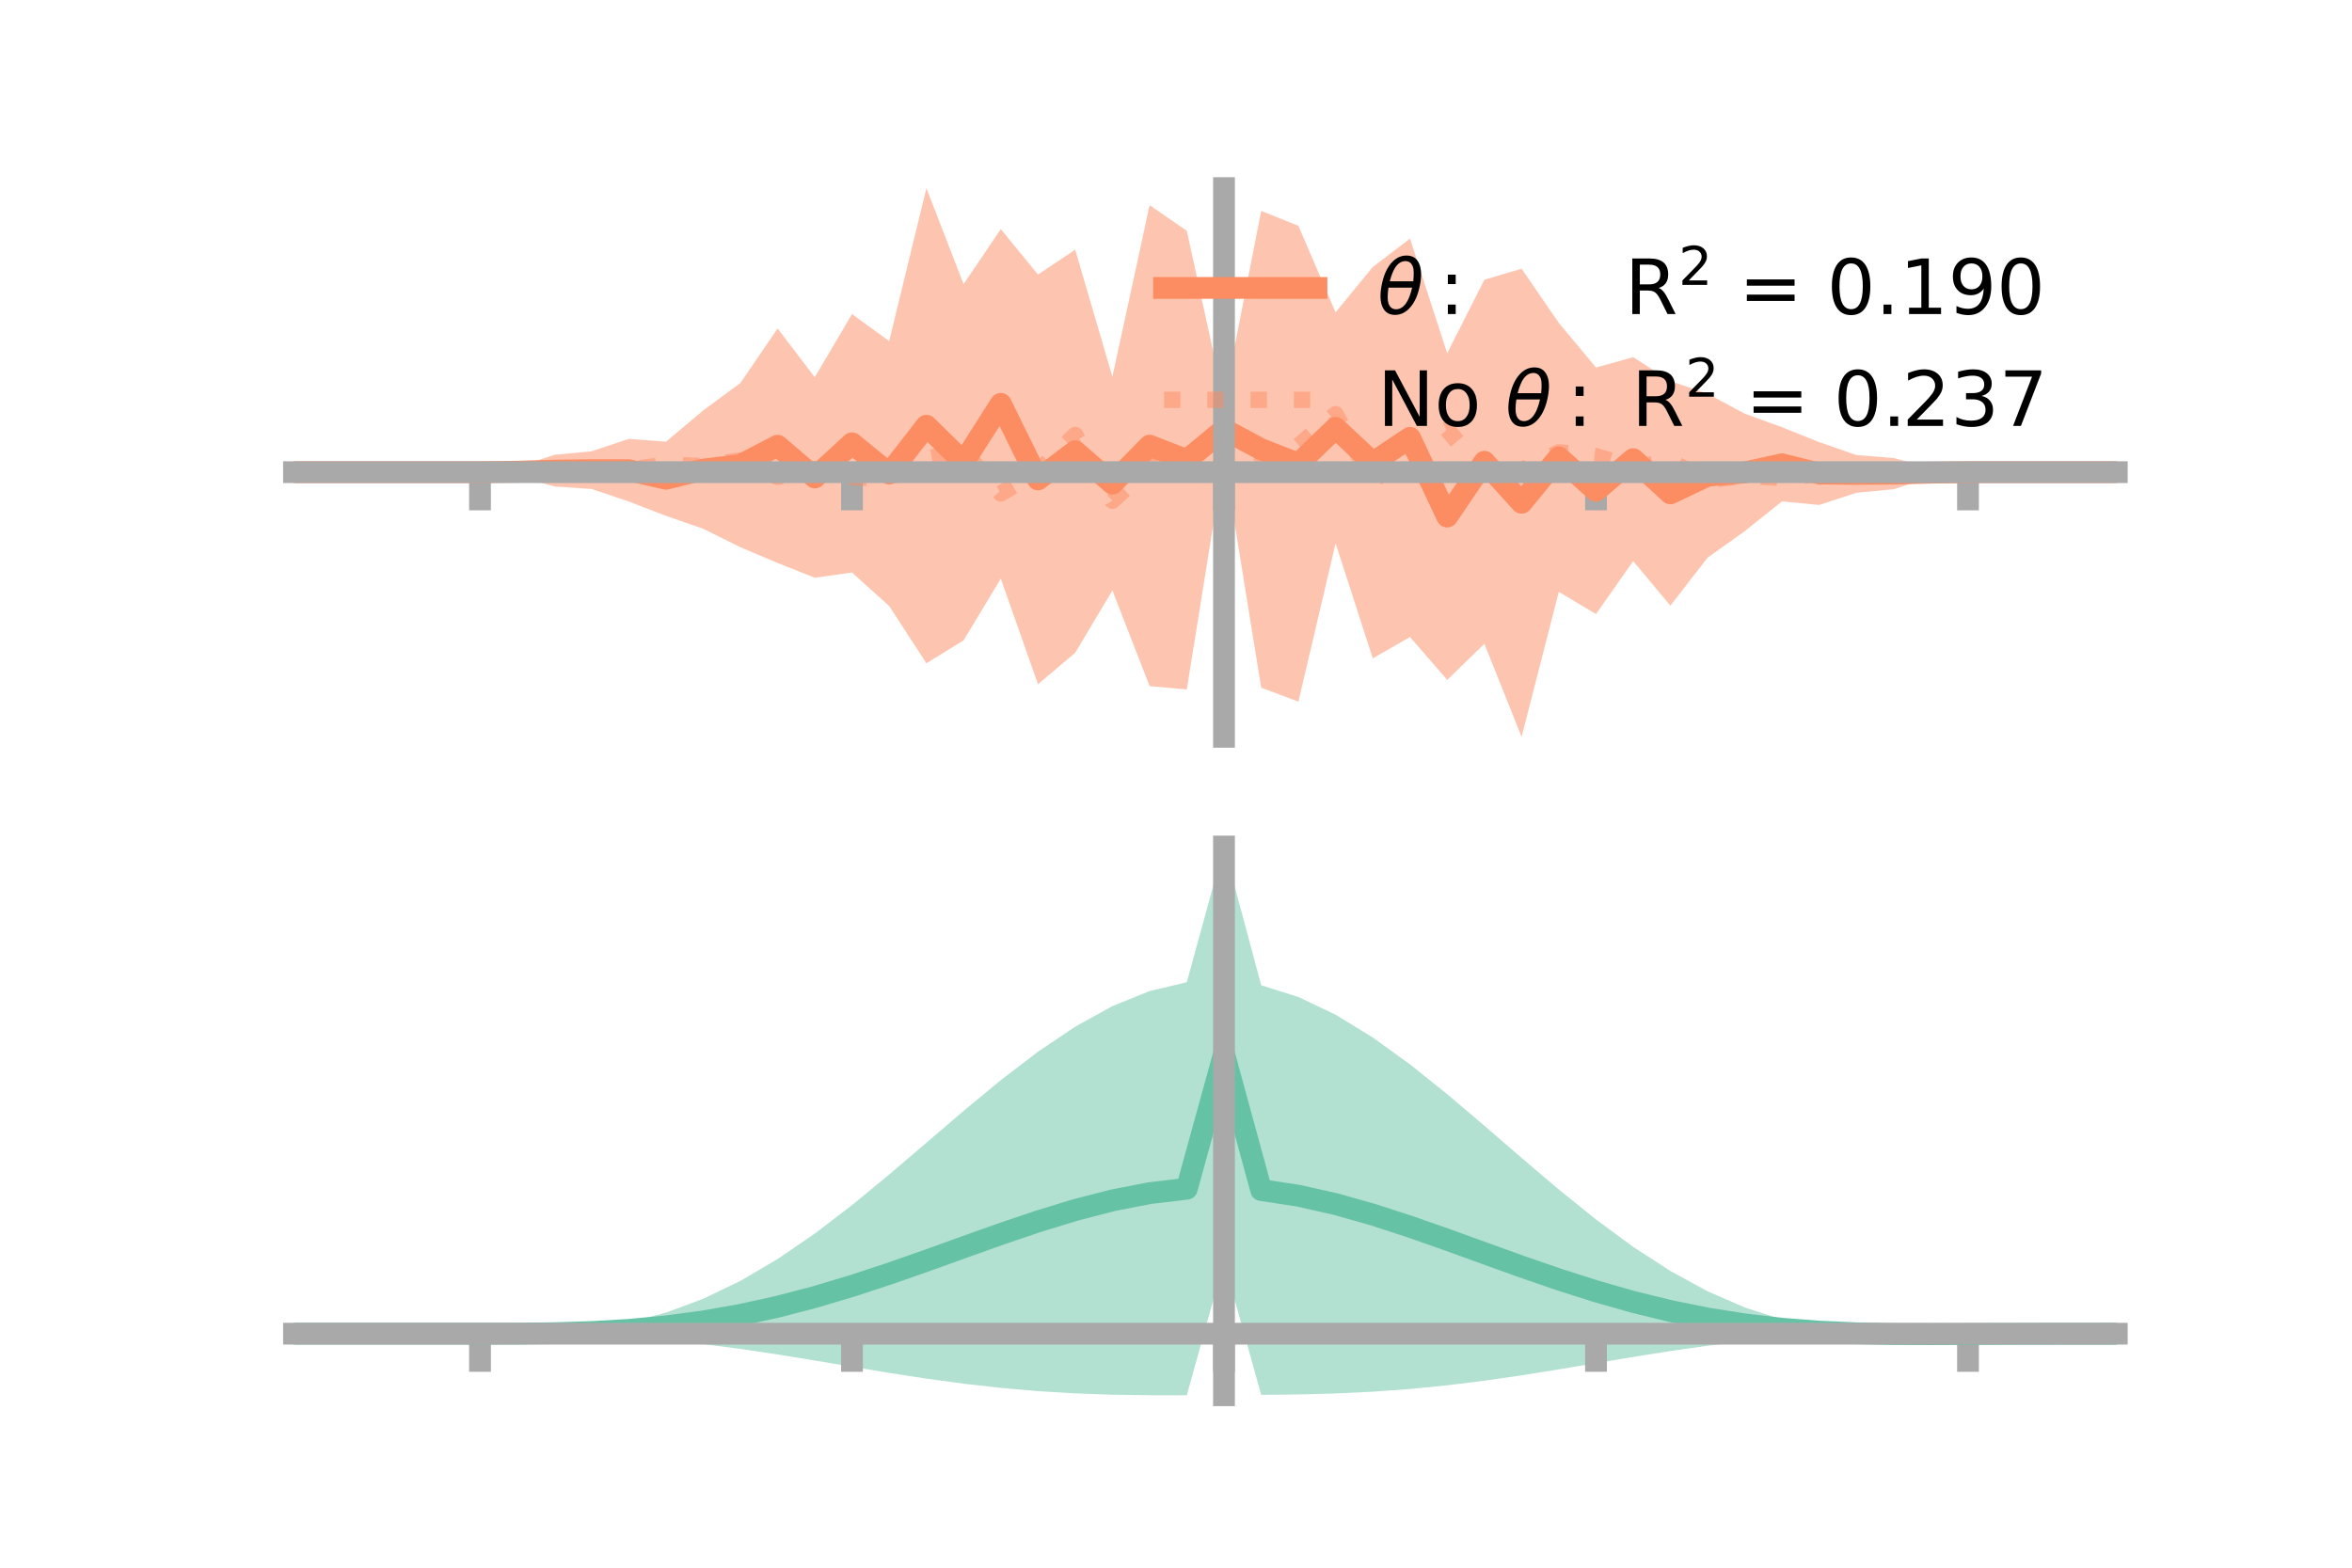 <?xml version="1.0" encoding="utf-8" standalone="no"?>
<!DOCTYPE svg PUBLIC "-//W3C//DTD SVG 1.1//EN"
  "http://www.w3.org/Graphics/SVG/1.1/DTD/svg11.dtd">
<!-- Created with matplotlib (https://matplotlib.org/) -->
<svg height="144pt" version="1.1" viewBox="0 0 216 144" width="216pt" xmlns="http://www.w3.org/2000/svg" xmlns:xlink="http://www.w3.org/1999/xlink">
 <defs>
  <style type="text/css">*{stroke-linecap:butt;stroke-linejoin:round;}</style>
 </defs>
 <g id="figure_1">
  <g id="patch_1">
   <path d="M 0 144 
L 216 144 
L 216 0 
L 0 0 
z
" style="fill:none;"/>
  </g>
  <g id="axes_1">
   <g id="patch_2">
    <path d="M 27 67.68 
L 194.4 67.68 
L 194.4 17.28 
L 27 17.28 
z
" style="fill:none;"/>
   </g>
   <g id="PolyCollection_1">
    <path clip-path="url(#pc16da7c4e9)" d="M 27 43.372 
L 27 43.372 
L 30.416 43.372 
L 33.833 43.372 
L 37.249 43.372 
L 40.665 43.372 
L 44.082 43.372 
L 47.498 42.905 
L 50.914 41.778 
L 54.331 41.452 
L 57.747 40.312 
L 61.163 40.572 
L 64.58 37.698 
L 67.996 35.183 
L 71.412 30.171 
L 74.829 34.652 
L 78.245 28.85 
L 81.661 31.332 
L 85.078 17.28 
L 88.494 26.097 
L 91.91 21.044 
L 95.327 25.221 
L 98.743 22.933 
L 102.159 34.608 
L 105.576 18.847 
L 108.992 21.201 
L 112.408 36.827 
L 115.824 19.369 
L 119.241 20.744 
L 122.657 28.689 
L 126.073 24.522 
L 129.49 21.916 
L 132.906 32.447 
L 136.322 25.693 
L 139.739 24.684 
L 143.155 29.657 
L 146.571 33.759 
L 149.988 32.807 
L 153.404 35.007 
L 156.82 36.17 
L 160.237 38.002 
L 163.653 39.242 
L 167.069 40.611 
L 170.486 41.8 
L 173.902 42.071 
L 177.318 43.004 
L 180.735 43.372 
L 184.151 43.372 
L 187.567 43.372 
L 190.984 43.372 
L 194.4 43.372 
L 194.4 43.372 
L 194.4 43.372 
L 190.984 43.372 
L 187.567 43.372 
L 184.151 43.372 
L 180.735 43.372 
L 177.318 43.831 
L 173.902 44.939 
L 170.486 45.263 
L 167.069 46.382 
L 163.653 46.056 
L 160.237 48.785 
L 156.82 51.223 
L 153.404 55.633 
L 149.988 51.541 
L 146.571 56.403 
L 143.155 54.363 
L 139.739 67.68 
L 136.322 59.138 
L 132.906 62.45 
L 129.49 58.514 
L 126.073 60.469 
L 122.657 49.911 
L 119.241 64.45 
L 115.824 63.163 
L 112.408 42.044 
L 108.992 63.329 
L 105.576 63.022 
L 102.159 54.238 
L 98.743 59.958 
L 95.327 62.851 
L 91.91 53.151 
L 88.494 58.817 
L 85.078 60.926 
L 81.661 55.667 
L 78.245 52.59 
L 74.829 53.066 
L 71.412 51.713 
L 67.996 50.264 
L 64.58 48.572 
L 61.163 47.383 
L 57.747 46.067 
L 54.331 44.917 
L 50.914 44.681 
L 47.498 43.747 
L 44.082 43.372 
L 40.665 43.372 
L 37.249 43.372 
L 33.833 43.372 
L 30.416 43.372 
L 27 43.372 
z
" style="fill:#fc8d62;fill-opacity:0.5;"/>
   </g>
   <g id="matplotlib.axis_1">
    <g id="xtick_1">
     <g id="line2d_1">
      <defs>
       <path d="M 0 0 
L 0 3.5 
" id="ma72488adba" style="stroke:#a9a9a9;stroke-width:2;"/>
      </defs>
      <g>
       <use style="fill:#a9a9a9;stroke:#a9a9a9;stroke-width:2;" x="44.082" xlink:href="#ma72488adba" y="43.372"/>
      </g>
     </g>
    </g>
    <g id="xtick_2">
     <g id="line2d_2">
      <g>
       <use style="fill:#a9a9a9;stroke:#a9a9a9;stroke-width:2;" x="78.245" xlink:href="#ma72488adba" y="43.372"/>
      </g>
     </g>
    </g>
    <g id="xtick_3">
     <g id="line2d_3">
      <g>
       <use style="fill:#a9a9a9;stroke:#a9a9a9;stroke-width:2;" x="112.408" xlink:href="#ma72488adba" y="43.372"/>
      </g>
     </g>
    </g>
    <g id="xtick_4">
     <g id="line2d_4">
      <g>
       <use style="fill:#a9a9a9;stroke:#a9a9a9;stroke-width:2;" x="146.571" xlink:href="#ma72488adba" y="43.372"/>
      </g>
     </g>
    </g>
    <g id="xtick_5">
     <g id="line2d_5">
      <g>
       <use style="fill:#a9a9a9;stroke:#a9a9a9;stroke-width:2;" x="180.735" xlink:href="#ma72488adba" y="43.372"/>
      </g>
     </g>
    </g>
   </g>
   <g id="matplotlib.axis_2"/>
   <g id="line2d_6">
    <path clip-path="url(#pc16da7c4e9)" d="M 27 43.372 
L 30.416 43.372 
L 33.833 43.372 
L 37.249 43.372 
L 40.665 43.372 
L 44.082 43.372 
L 47.498 43.326 
L 50.914 43.23 
L 54.331 43.184 
L 57.747 43.189 
L 61.163 43.977 
L 64.58 43.135 
L 67.996 42.724 
L 71.412 40.942 
L 74.829 43.859 
L 78.245 40.72 
L 81.661 43.499 
L 85.078 39.103 
L 88.494 42.457 
L 91.91 37.097 
L 95.327 44.036 
L 98.743 41.445 
L 102.159 44.423 
L 105.576 40.934 
L 108.992 42.265 
L 112.408 39.435 
L 115.824 41.266 
L 119.241 42.597 
L 122.657 39.3 
L 126.073 42.495 
L 129.49 40.215 
L 132.906 47.448 
L 136.322 42.415 
L 139.739 46.182 
L 143.155 42.01 
L 146.571 45.081 
L 149.988 42.174 
L 153.404 45.32 
L 156.82 43.697 
L 160.237 43.394 
L 163.653 42.649 
L 167.069 43.497 
L 170.486 43.532 
L 173.902 43.505 
L 177.318 43.417 
L 180.735 43.372 
L 184.151 43.372 
L 187.567 43.372 
L 190.984 43.372 
L 194.4 43.372 
" style="fill:none;stroke:#fc8d62;stroke-linecap:square;stroke-width:2;"/>
   </g>
   <g id="line2d_7">
    <path clip-path="url(#pc16da7c4e9)" d="M 27 43.372 
L 30.416 43.372 
L 33.833 43.372 
L 37.249 43.372 
L 40.665 43.372 
L 44.082 43.372 
L 47.498 43.335 
L 50.914 43.298 
L 54.331 43.501 
L 57.747 43.127 
L 61.163 42.699 
L 64.58 42.802 
L 67.996 42.293 
L 71.412 43.806 
L 74.829 43.068 
L 78.245 43.837 
L 81.661 43.978 
L 85.078 42.122 
L 88.494 41.451 
L 91.91 45.326 
L 95.327 43.328 
L 98.743 39.952 
L 102.159 45.995 
L 105.576 42.878 
L 108.992 41.862 
L 112.408 39.656 
L 115.824 41.817 
L 119.241 40.939 
L 122.657 38.043 
L 126.073 44.245 
L 129.49 41.055 
L 132.906 39.449 
L 136.322 43.499 
L 139.739 43.172 
L 143.155 41.55 
L 146.571 41.901 
L 149.988 42.918 
L 153.404 42.385 
L 156.82 44.109 
L 160.237 43.71 
L 163.653 43.904 
L 167.069 43.545 
L 170.486 43.219 
L 173.902 43.445 
L 177.318 43.409 
L 180.735 43.372 
L 184.151 43.372 
L 187.567 43.372 
L 190.984 43.372 
L 194.4 43.372 
" style="fill:none;stroke:#fc8d62;stroke-dasharray:1.5,2.475;stroke-dashoffset:0;stroke-opacity:0.5;stroke-width:1.5;"/>
   </g>
   <g id="patch_3">
    <path d="M 112.408 67.68 
L 112.408 17.28 
" style="fill:none;stroke:#a9a9a9;stroke-linecap:square;stroke-linejoin:miter;stroke-width:2;"/>
   </g>
   <g id="patch_4">
    <path d="M 194.4 67.68 
L 194.4 17.28 
" style="fill:none;"/>
   </g>
   <g id="patch_5">
    <path d="M 27 43.372 
L 194.4 43.372 
" style="fill:none;stroke:#a9a9a9;stroke-linecap:square;stroke-linejoin:miter;stroke-width:2;"/>
   </g>
   <g id="patch_6">
    <path d="M 27 17.28 
L 194.4 17.28 
" style="fill:none;"/>
   </g>
   <g id="legend_1">
    <g id="line2d_8">
     <path d="M 106.9 26.449 
L 120.9 26.449 
" style="fill:none;stroke:#fc8d62;stroke-linecap:square;stroke-width:2;"/>
    </g>
    <g id="line2d_9"/>
    <g id="text_1">
     <!-- $\theta:$      R$^{2}$ = 0.190 -->
     <g transform="translate(126.5 28.899)scale(0.07 -0.07)">
      <defs>
       <path d="M 45.516 34.672 
L 14.453 34.672 
Q 12.359 20.062 14.5 13.875 
Q 17.188 6.25 24.469 6.25 
Q 31.781 6.25 37.359 13.922 
Q 42.234 20.656 45.516 34.672 
z
M 47.016 42.969 
Q 48.344 56.844 46.625 61.719 
Q 43.953 69.438 36.766 69.438 
Q 29.297 69.438 23.828 61.812 
Q 19.531 55.672 16.156 42.969 
z
M 38.188 76.766 
Q 49.906 76.766 54.594 66.406 
Q 59.281 56.109 55.719 37.844 
Q 52.203 19.625 43.453 9.281 
Q 34.766 -1.125 23.047 -1.125 
Q 11.281 -1.125 6.641 9.281 
Q 2 19.625 5.516 37.844 
Q 9.078 56.109 17.719 66.406 
Q 26.422 76.766 38.188 76.766 
z
" id="DejaVuSans-Oblique-952"/>
       <path d="M 11.719 12.406 
L 22.016 12.406 
L 22.016 0 
L 11.719 0 
z
M 11.719 51.703 
L 22.016 51.703 
L 22.016 39.312 
L 11.719 39.312 
z
" id="DejaVuSans-58"/>
       <path id="DejaVuSans-32"/>
       <path d="M 44.391 34.188 
Q 47.562 33.109 50.562 29.594 
Q 53.562 26.078 56.594 19.922 
L 66.609 0 
L 56 0 
L 46.688 18.703 
Q 43.062 26.031 39.672 28.422 
Q 36.281 30.812 30.422 30.812 
L 19.672 30.812 
L 19.672 0 
L 9.812 0 
L 9.812 72.906 
L 32.078 72.906 
Q 44.578 72.906 50.734 67.672 
Q 56.891 62.453 56.891 51.906 
Q 56.891 45.016 53.688 40.469 
Q 50.484 35.938 44.391 34.188 
z
M 19.672 64.797 
L 19.672 38.922 
L 32.078 38.922 
Q 39.203 38.922 42.844 42.219 
Q 46.484 45.516 46.484 51.906 
Q 46.484 58.297 42.844 61.547 
Q 39.203 64.797 32.078 64.797 
z
" id="DejaVuSans-82"/>
       <path d="M 19.188 8.297 
L 53.609 8.297 
L 53.609 0 
L 7.328 0 
L 7.328 8.297 
Q 12.938 14.109 22.625 23.891 
Q 32.328 33.688 34.812 36.531 
Q 39.547 41.844 41.422 45.531 
Q 43.312 49.219 43.312 52.781 
Q 43.312 58.594 39.234 62.25 
Q 35.156 65.922 28.609 65.922 
Q 23.969 65.922 18.812 64.312 
Q 13.672 62.703 7.812 59.422 
L 7.812 69.391 
Q 13.766 71.781 18.938 73 
Q 24.125 74.219 28.422 74.219 
Q 39.75 74.219 46.484 68.547 
Q 53.219 62.891 53.219 53.422 
Q 53.219 48.922 51.531 44.891 
Q 49.859 40.875 45.406 35.406 
Q 44.188 33.984 37.641 27.219 
Q 31.109 20.453 19.188 8.297 
z
" id="DejaVuSans-50"/>
       <path d="M 10.594 45.406 
L 73.188 45.406 
L 73.188 37.203 
L 10.594 37.203 
z
M 10.594 25.484 
L 73.188 25.484 
L 73.188 17.188 
L 10.594 17.188 
z
" id="DejaVuSans-61"/>
       <path d="M 31.781 66.406 
Q 24.172 66.406 20.328 58.906 
Q 16.5 51.422 16.5 36.375 
Q 16.5 21.391 20.328 13.891 
Q 24.172 6.391 31.781 6.391 
Q 39.453 6.391 43.281 13.891 
Q 47.125 21.391 47.125 36.375 
Q 47.125 51.422 43.281 58.906 
Q 39.453 66.406 31.781 66.406 
z
M 31.781 74.219 
Q 44.047 74.219 50.516 64.516 
Q 56.984 54.828 56.984 36.375 
Q 56.984 17.969 50.516 8.266 
Q 44.047 -1.422 31.781 -1.422 
Q 19.531 -1.422 13.062 8.266 
Q 6.594 17.969 6.594 36.375 
Q 6.594 54.828 13.062 64.516 
Q 19.531 74.219 31.781 74.219 
z
" id="DejaVuSans-48"/>
       <path d="M 10.688 12.406 
L 21 12.406 
L 21 0 
L 10.688 0 
z
" id="DejaVuSans-46"/>
       <path d="M 12.406 8.297 
L 28.516 8.297 
L 28.516 63.922 
L 10.984 60.406 
L 10.984 69.391 
L 28.422 72.906 
L 38.281 72.906 
L 38.281 8.297 
L 54.391 8.297 
L 54.391 0 
L 12.406 0 
z
" id="DejaVuSans-49"/>
       <path d="M 10.984 1.516 
L 10.984 10.5 
Q 14.703 8.734 18.5 7.812 
Q 22.312 6.891 25.984 6.891 
Q 35.75 6.891 40.891 13.453 
Q 46.047 20.016 46.781 33.406 
Q 43.953 29.203 39.594 26.953 
Q 35.25 24.703 29.984 24.703 
Q 19.047 24.703 12.672 31.312 
Q 6.297 37.938 6.297 49.422 
Q 6.297 60.641 12.938 67.422 
Q 19.578 74.219 30.609 74.219 
Q 43.266 74.219 49.922 64.516 
Q 56.594 54.828 56.594 36.375 
Q 56.594 19.141 48.406 8.859 
Q 40.234 -1.422 26.422 -1.422 
Q 22.703 -1.422 18.891 -0.688 
Q 15.094 0.047 10.984 1.516 
z
M 30.609 32.422 
Q 37.25 32.422 41.125 36.953 
Q 45.016 41.5 45.016 49.422 
Q 45.016 57.281 41.125 61.844 
Q 37.25 66.406 30.609 66.406 
Q 23.969 66.406 20.094 61.844 
Q 16.219 57.281 16.219 49.422 
Q 16.219 41.5 20.094 36.953 
Q 23.969 32.422 30.609 32.422 
z
" id="DejaVuSans-57"/>
      </defs>
      <use transform="translate(0 0.766)" xlink:href="#DejaVuSans-Oblique-952"/>
      <use transform="translate(80.664 0.766)" xlink:href="#DejaVuSans-58"/>
      <use transform="translate(133.838 0.766)" xlink:href="#DejaVuSans-32"/>
      <use transform="translate(165.625 0.766)" xlink:href="#DejaVuSans-32"/>
      <use transform="translate(197.412 0.766)" xlink:href="#DejaVuSans-32"/>
      <use transform="translate(229.199 0.766)" xlink:href="#DejaVuSans-32"/>
      <use transform="translate(260.986 0.766)" xlink:href="#DejaVuSans-32"/>
      <use transform="translate(292.773 0.766)" xlink:href="#DejaVuSans-32"/>
      <use transform="translate(324.561 0.766)" xlink:href="#DejaVuSans-82"/>
      <use transform="translate(395 39.047)scale(0.7)" xlink:href="#DejaVuSans-50"/>
      <use transform="translate(442.271 0.766)" xlink:href="#DejaVuSans-32"/>
      <use transform="translate(474.058 0.766)" xlink:href="#DejaVuSans-61"/>
      <use transform="translate(557.847 0.766)" xlink:href="#DejaVuSans-32"/>
      <use transform="translate(589.634 0.766)" xlink:href="#DejaVuSans-48"/>
      <use transform="translate(653.257 0.766)" xlink:href="#DejaVuSans-46"/>
      <use transform="translate(685.044 0.766)" xlink:href="#DejaVuSans-49"/>
      <use transform="translate(748.667 0.766)" xlink:href="#DejaVuSans-57"/>
      <use transform="translate(812.29 0.766)" xlink:href="#DejaVuSans-48"/>
     </g>
    </g>
    <g id="line2d_10">
     <path d="M 106.9 36.724 
L 120.9 36.724 
" style="fill:none;stroke:#fc8d62;stroke-dasharray:1.5,2.475;stroke-dashoffset:0;stroke-opacity:0.5;stroke-width:1.5;"/>
    </g>
    <g id="line2d_11"/>
    <g id="text_2">
     <!-- No $\theta:$ R$^{2}$ = 0.237 -->
     <g transform="translate(126.5 39.174)scale(0.07 -0.07)">
      <defs>
       <path d="M 9.812 72.906 
L 23.094 72.906 
L 55.422 11.922 
L 55.422 72.906 
L 64.984 72.906 
L 64.984 0 
L 51.703 0 
L 19.391 60.984 
L 19.391 0 
L 9.812 0 
z
" id="DejaVuSans-78"/>
       <path d="M 30.609 48.391 
Q 23.391 48.391 19.188 42.75 
Q 14.984 37.109 14.984 27.297 
Q 14.984 17.484 19.156 11.844 
Q 23.344 6.203 30.609 6.203 
Q 37.797 6.203 41.984 11.859 
Q 46.188 17.531 46.188 27.297 
Q 46.188 37.016 41.984 42.703 
Q 37.797 48.391 30.609 48.391 
z
M 30.609 56 
Q 42.328 56 49.016 48.375 
Q 55.719 40.766 55.719 27.297 
Q 55.719 13.875 49.016 6.219 
Q 42.328 -1.422 30.609 -1.422 
Q 18.844 -1.422 12.172 6.219 
Q 5.516 13.875 5.516 27.297 
Q 5.516 40.766 12.172 48.375 
Q 18.844 56 30.609 56 
z
" id="DejaVuSans-111"/>
       <path d="M 40.578 39.312 
Q 47.656 37.797 51.625 33 
Q 55.609 28.219 55.609 21.188 
Q 55.609 10.406 48.188 4.484 
Q 40.766 -1.422 27.094 -1.422 
Q 22.516 -1.422 17.656 -0.516 
Q 12.797 0.391 7.625 2.203 
L 7.625 11.719 
Q 11.719 9.328 16.594 8.109 
Q 21.484 6.891 26.812 6.891 
Q 36.078 6.891 40.938 10.547 
Q 45.797 14.203 45.797 21.188 
Q 45.797 27.641 41.281 31.266 
Q 36.766 34.906 28.719 34.906 
L 20.219 34.906 
L 20.219 43.016 
L 29.109 43.016 
Q 36.375 43.016 40.234 45.922 
Q 44.094 48.828 44.094 54.297 
Q 44.094 59.906 40.109 62.906 
Q 36.141 65.922 28.719 65.922 
Q 24.656 65.922 20.016 65.031 
Q 15.375 64.156 9.812 62.312 
L 9.812 71.094 
Q 15.438 72.656 20.344 73.438 
Q 25.25 74.219 29.594 74.219 
Q 40.828 74.219 47.359 69.109 
Q 53.906 64.016 53.906 55.328 
Q 53.906 49.266 50.438 45.094 
Q 46.969 40.922 40.578 39.312 
z
" id="DejaVuSans-51"/>
       <path d="M 8.203 72.906 
L 55.078 72.906 
L 55.078 68.703 
L 28.609 0 
L 18.312 0 
L 43.219 64.594 
L 8.203 64.594 
z
" id="DejaVuSans-55"/>
      </defs>
      <use transform="translate(0 0.766)" xlink:href="#DejaVuSans-78"/>
      <use transform="translate(74.805 0.766)" xlink:href="#DejaVuSans-111"/>
      <use transform="translate(135.986 0.766)" xlink:href="#DejaVuSans-32"/>
      <use transform="translate(167.773 0.766)" xlink:href="#DejaVuSans-Oblique-952"/>
      <use transform="translate(248.438 0.766)" xlink:href="#DejaVuSans-58"/>
      <use transform="translate(301.611 0.766)" xlink:href="#DejaVuSans-32"/>
      <use transform="translate(333.398 0.766)" xlink:href="#DejaVuSans-82"/>
      <use transform="translate(403.838 39.047)scale(0.7)" xlink:href="#DejaVuSans-50"/>
      <use transform="translate(451.108 0.766)" xlink:href="#DejaVuSans-32"/>
      <use transform="translate(482.896 0.766)" xlink:href="#DejaVuSans-61"/>
      <use transform="translate(566.685 0.766)" xlink:href="#DejaVuSans-32"/>
      <use transform="translate(598.472 0.766)" xlink:href="#DejaVuSans-48"/>
      <use transform="translate(662.095 0.766)" xlink:href="#DejaVuSans-46"/>
      <use transform="translate(688.382 0.766)" xlink:href="#DejaVuSans-50"/>
      <use transform="translate(752.005 0.766)" xlink:href="#DejaVuSans-51"/>
      <use transform="translate(815.628 0.766)" xlink:href="#DejaVuSans-55"/>
     </g>
    </g>
   </g>
  </g>
  <g id="axes_2">
   <g id="patch_7">
    <path d="M 27 128.16 
L 194.4 128.16 
L 194.4 77.76 
L 27 77.76 
z
" style="fill:none;"/>
   </g>
   <g id="PolyCollection_2">
    <path clip-path="url(#p3481d86837)" d="M 27 122.51 
L 27 122.505 
L 30.416 122.506 
L 33.833 122.507 
L 37.249 122.507 
L 40.665 122.507 
L 44.082 122.507 
L 47.498 122.489 
L 50.914 122.369 
L 54.331 122.056 
L 57.747 121.476 
L 61.163 120.569 
L 64.58 119.301 
L 67.996 117.657 
L 71.412 115.649 
L 74.829 113.31 
L 78.245 110.696 
L 81.661 107.885 
L 85.078 104.967 
L 88.494 102.043 
L 91.91 99.219 
L 95.327 96.605 
L 98.743 94.306 
L 102.159 92.42 
L 105.576 91.035 
L 108.992 90.223 
L 112.408 77.76 
L 115.824 90.502 
L 119.241 91.58 
L 122.657 93.206 
L 126.073 95.3 
L 129.49 97.768 
L 132.906 100.505 
L 136.322 103.406 
L 139.739 106.359 
L 143.155 109.262 
L 146.571 112.015 
L 149.988 114.534 
L 153.404 116.749 
L 156.82 118.612 
L 160.237 120.098 
L 163.653 121.205 
L 167.069 121.954 
L 170.486 122.367 
L 173.902 122.436 
L 177.318 122.44 
L 180.735 122.46 
L 184.151 122.477 
L 187.567 122.489 
L 190.984 122.498 
L 194.4 122.502 
L 194.4 122.515 
L 194.4 122.515 
L 190.984 122.525 
L 187.567 122.543 
L 184.151 122.571 
L 180.735 122.614 
L 177.318 122.661 
L 173.902 122.643 
L 170.486 122.574 
L 167.069 122.678 
L 163.653 122.896 
L 160.237 123.211 
L 156.82 123.616 
L 153.404 124.099 
L 149.988 124.639 
L 146.571 125.21 
L 143.155 125.784 
L 139.739 126.331 
L 136.322 126.825 
L 132.906 127.247 
L 129.49 127.585 
L 126.073 127.833 
L 122.657 127.996 
L 119.241 128.086 
L 115.824 128.124 
L 112.408 115.863 
L 108.992 128.16 
L 105.576 128.159 
L 102.159 128.11 
L 98.743 127.988 
L 95.327 127.782 
L 91.91 127.484 
L 88.494 127.098 
L 85.078 126.634 
L 81.661 126.108 
L 78.245 125.544 
L 74.829 124.97 
L 71.412 124.415 
L 67.996 123.905 
L 64.58 123.462 
L 61.163 123.102 
L 57.747 122.833 
L 54.331 122.654 
L 50.914 122.553 
L 47.498 122.513 
L 44.082 122.507 
L 40.665 122.507 
L 37.249 122.507 
L 33.833 122.507 
L 30.416 122.508 
L 27 122.51 
z
" style="fill:#66c2a5;fill-opacity:0.5;"/>
   </g>
   <g id="matplotlib.axis_3">
    <g id="xtick_6">
     <g id="line2d_12">
      <g>
       <use style="fill:#a9a9a9;stroke:#a9a9a9;stroke-width:2;" x="44.082" xlink:href="#ma72488adba" y="122.507"/>
      </g>
     </g>
    </g>
    <g id="xtick_7">
     <g id="line2d_13">
      <g>
       <use style="fill:#a9a9a9;stroke:#a9a9a9;stroke-width:2;" x="78.245" xlink:href="#ma72488adba" y="122.507"/>
      </g>
     </g>
    </g>
    <g id="xtick_8">
     <g id="line2d_14">
      <g>
       <use style="fill:#a9a9a9;stroke:#a9a9a9;stroke-width:2;" x="112.408" xlink:href="#ma72488adba" y="122.507"/>
      </g>
     </g>
    </g>
    <g id="xtick_9">
     <g id="line2d_15">
      <g>
       <use style="fill:#a9a9a9;stroke:#a9a9a9;stroke-width:2;" x="146.571" xlink:href="#ma72488adba" y="122.507"/>
      </g>
     </g>
    </g>
    <g id="xtick_10">
     <g id="line2d_16">
      <g>
       <use style="fill:#a9a9a9;stroke:#a9a9a9;stroke-width:2;" x="180.735" xlink:href="#ma72488adba" y="122.507"/>
      </g>
     </g>
    </g>
   </g>
   <g id="matplotlib.axis_4"/>
   <g id="line2d_17">
    <path clip-path="url(#p3481d86837)" d="M 27 122.508 
L 30.416 122.507 
L 33.833 122.507 
L 37.249 122.507 
L 40.665 122.507 
L 44.082 122.507 
L 47.498 122.501 
L 50.914 122.461 
L 54.331 122.355 
L 57.747 122.154 
L 61.163 121.836 
L 64.58 121.382 
L 67.996 120.781 
L 71.412 120.032 
L 74.829 119.14 
L 78.245 118.12 
L 81.661 116.996 
L 85.078 115.8 
L 88.494 114.57 
L 91.91 113.352 
L 95.327 112.194 
L 98.743 111.147 
L 102.159 110.265 
L 105.576 109.597 
L 108.992 109.192 
L 112.408 96.811 
L 115.824 109.313 
L 119.241 109.833 
L 122.657 110.601 
L 126.073 111.567 
L 129.49 112.676 
L 132.906 113.876 
L 136.322 115.115 
L 139.739 116.345 
L 143.155 117.523 
L 146.571 118.613 
L 149.988 119.587 
L 153.404 120.424 
L 156.82 121.114 
L 160.237 121.654 
L 163.653 122.05 
L 167.069 122.316 
L 170.486 122.47 
L 173.902 122.539 
L 177.318 122.551 
L 180.735 122.537 
L 184.151 122.524 
L 187.567 122.516 
L 190.984 122.511 
L 194.4 122.509 
" style="fill:none;stroke:#66c2a5;stroke-linecap:square;stroke-width:2;"/>
   </g>
   <g id="patch_8">
    <path d="M 112.408 128.16 
L 112.408 77.76 
" style="fill:none;stroke:#a9a9a9;stroke-linecap:square;stroke-linejoin:miter;stroke-width:2;"/>
   </g>
   <g id="patch_9">
    <path d="M 194.4 128.16 
L 194.4 77.76 
" style="fill:none;"/>
   </g>
   <g id="patch_10">
    <path d="M 27 122.507 
L 194.4 122.507 
" style="fill:none;stroke:#a9a9a9;stroke-linecap:square;stroke-linejoin:miter;stroke-width:2;"/>
   </g>
   <g id="patch_11">
    <path d="M 27 77.76 
L 194.4 77.76 
" style="fill:none;"/>
   </g>
  </g>
 </g>
 <defs>
  <clipPath id="pc16da7c4e9">
   <rect height="50.4" width="167.4" x="27" y="17.28"/>
  </clipPath>
  <clipPath id="p3481d86837">
   <rect height="50.4" width="167.4" x="27" y="77.76"/>
  </clipPath>
 </defs>
</svg>
